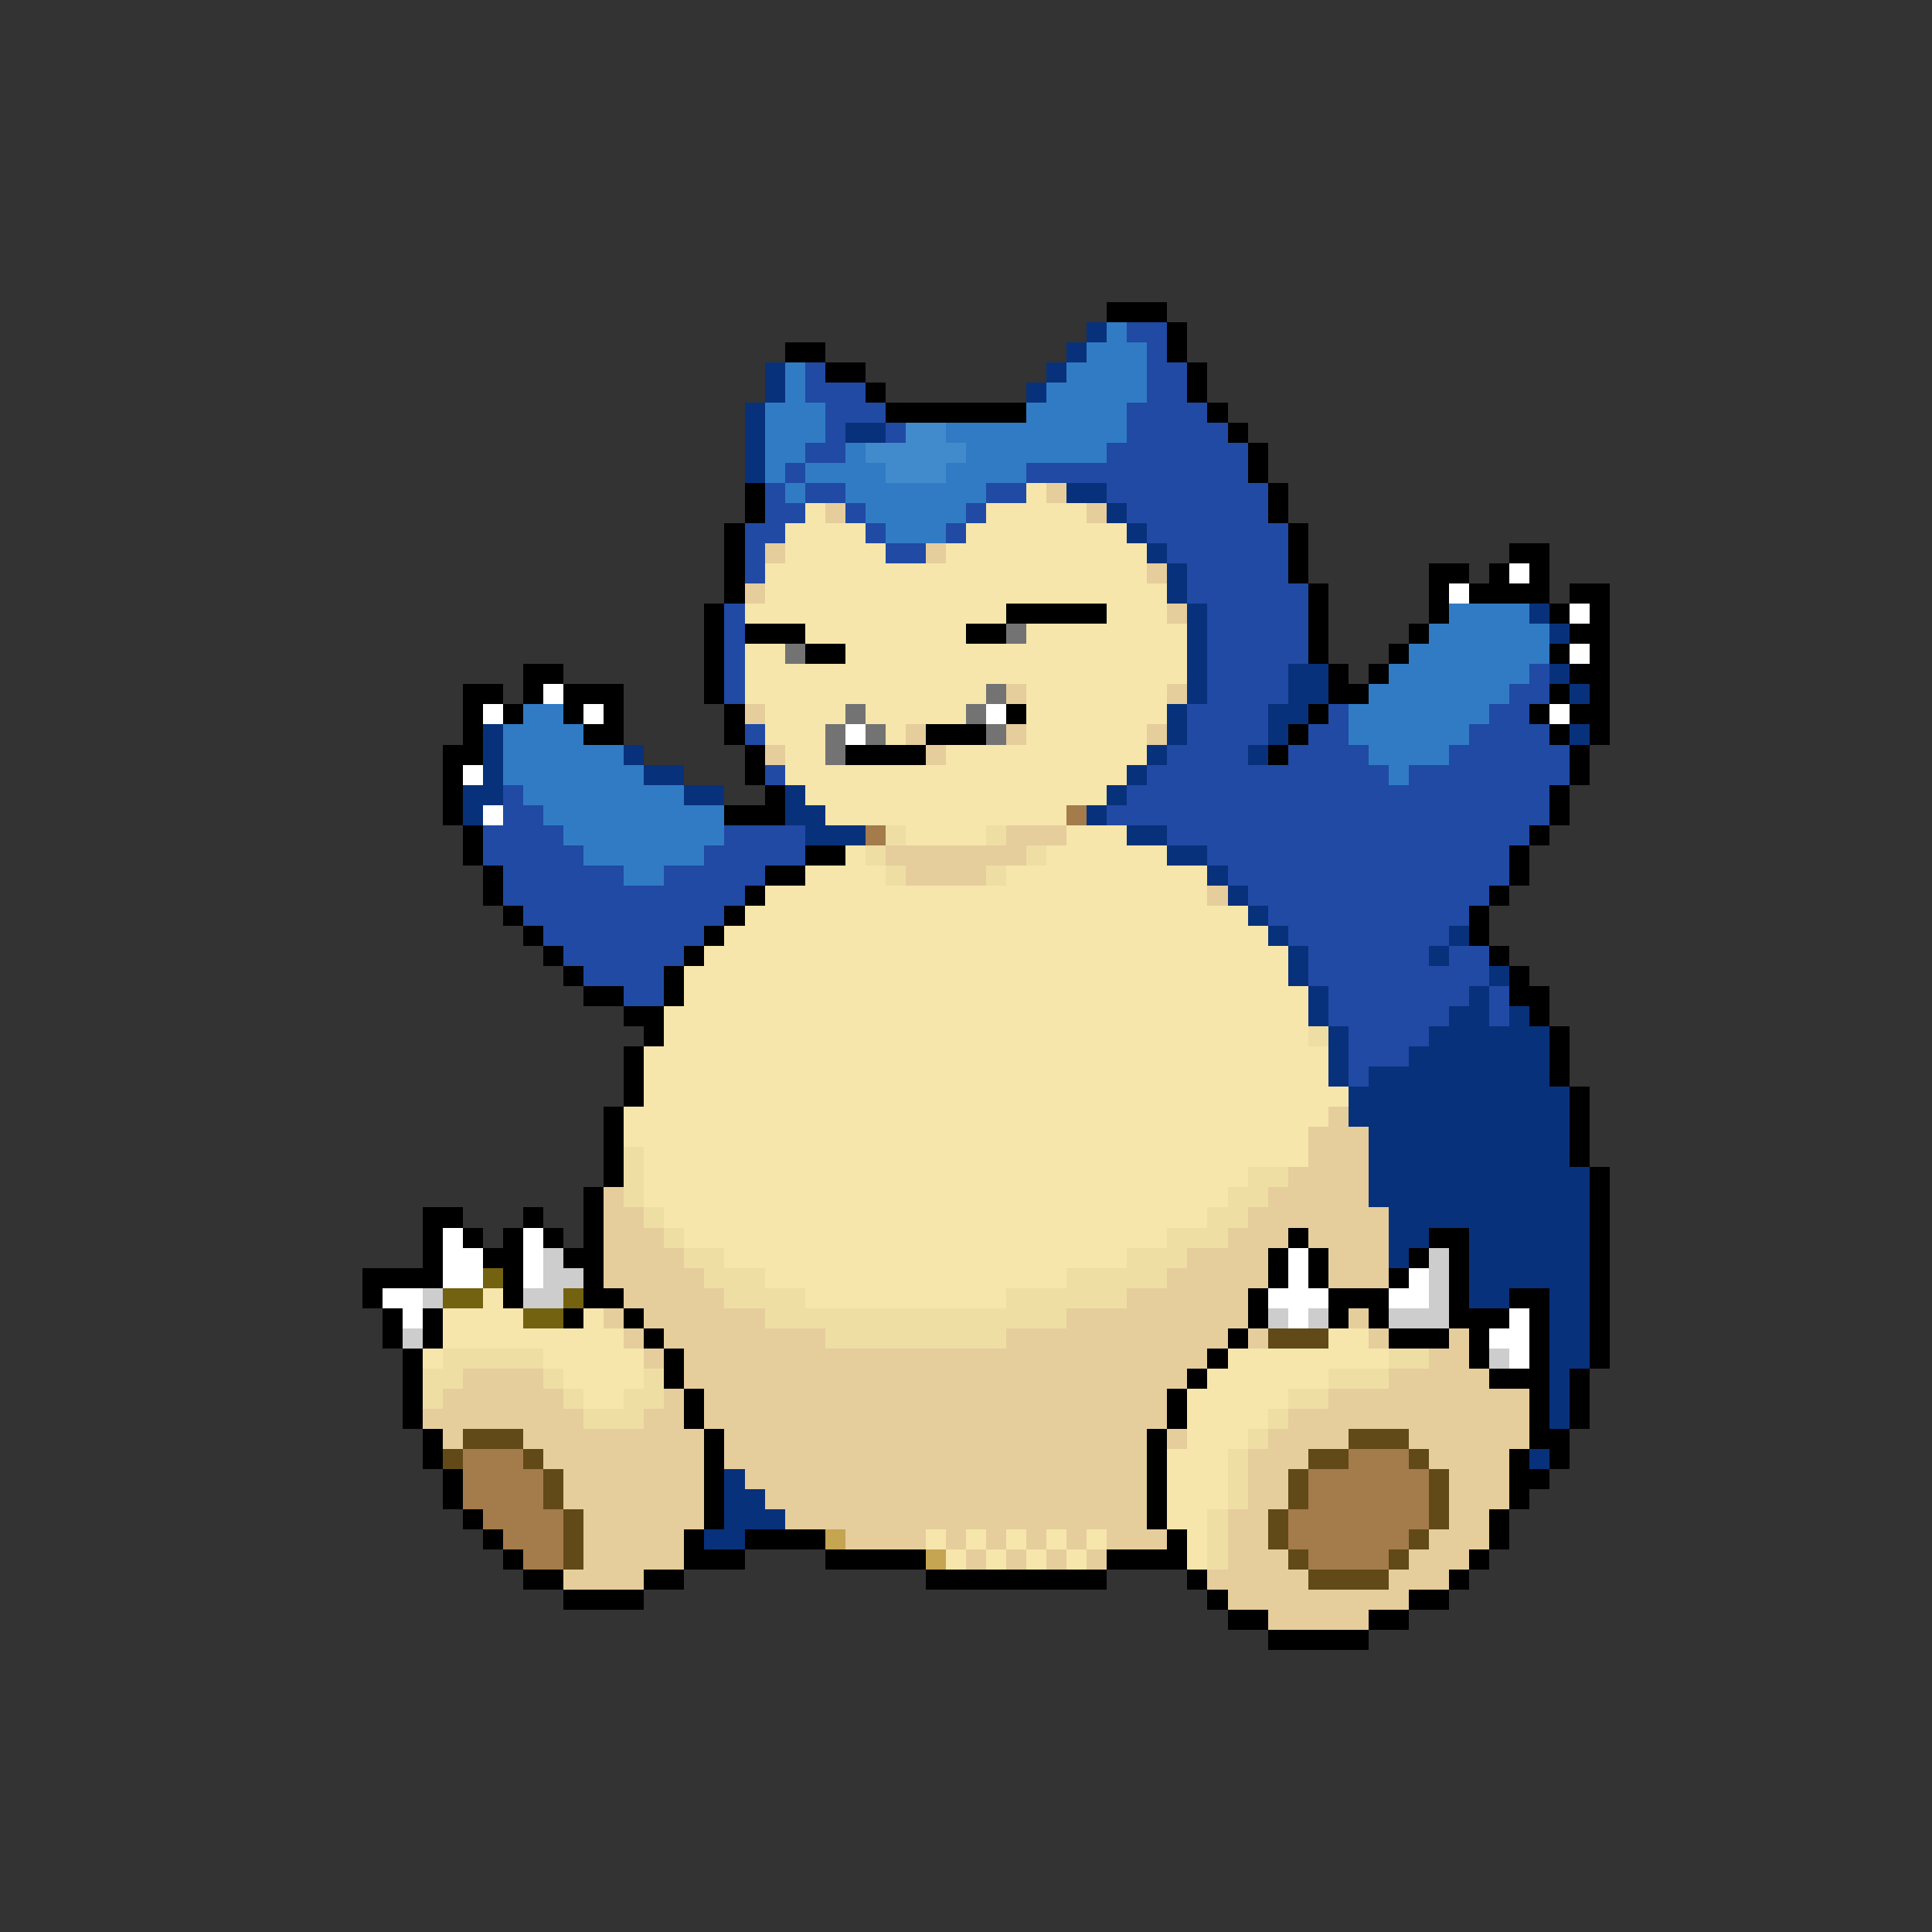 <svg xmlns="http://www.w3.org/2000/svg" viewBox="0 -0.5 96 96" shape-rendering="crispEdges">
<rect x="0" y="-0.5" width="96" height="96" fill="#333333" stroke="none"/>
<path stroke="#000000" d="M55 15h3M58 16h1M39 17h2M58 17h1M41 18h2M59 18h1M43 19h1M59 19h1M44 20h7M60 20h1M61 21h1M62 22h1M62 23h1M37 24h1M63 24h1M37 25h1M63 25h1M36 26h1M64 26h1M36 27h1M64 27h1M75 27h2M36 28h1M64 28h1M71 28h2M74 28h1M76 28h1M36 29h1M65 29h1M71 29h1M73 29h4M78 29h2M35 30h1M50 30h5M65 30h1M71 30h1M77 30h1M79 30h1M35 31h1M37 31h3M48 31h2M65 31h1M70 31h1M78 31h2M35 32h1M40 32h2M65 32h1M69 32h1M77 32h1M79 32h1M26 33h2M35 33h1M66 33h1M68 33h1M78 33h2M23 34h2M26 34h1M28 34h3M35 34h1M66 34h2M77 34h1M79 34h1M23 35h1M25 35h1M28 35h1M30 35h1M36 35h1M50 35h1M65 35h1M76 35h1M78 35h2M23 36h1M29 36h2M36 36h1M46 36h3M64 36h1M77 36h1M79 36h1M22 37h2M37 37h1M42 37h4M63 37h1M78 37h1M22 38h1M37 38h1M78 38h1M22 39h1M38 39h1M77 39h1M22 40h1M36 40h3M77 40h1M23 41h1M76 41h1M23 42h1M40 42h2M75 42h1M24 43h1M38 43h2M75 43h1M24 44h1M37 44h1M74 44h1M25 45h1M36 45h1M73 45h1M26 46h1M35 46h1M73 46h1M27 47h1M34 47h1M74 47h1M28 48h1M33 48h1M75 48h1M29 49h2M33 49h1M75 49h2M31 50h2M76 50h1M32 51h1M77 51h1M31 52h1M77 52h1M31 53h1M77 53h1M31 54h1M78 54h1M30 55h1M78 55h1M30 56h1M78 56h1M30 57h1M78 57h1M30 58h1M79 58h1M29 59h1M79 59h1M21 60h2M26 60h1M29 60h1M79 60h1M21 61h1M23 61h1M25 61h1M27 61h1M29 61h1M64 61h1M71 61h2M79 61h1M21 62h1M24 62h2M28 62h2M63 62h1M65 62h1M70 62h1M72 62h1M79 62h1M18 63h4M25 63h1M29 63h1M63 63h1M65 63h1M69 63h1M72 63h1M79 63h1M18 64h1M25 64h1M29 64h2M62 64h1M66 64h3M72 64h1M75 64h2M79 64h1M19 65h1M21 65h1M28 65h1M31 65h1M62 65h1M66 65h1M68 65h1M72 65h3M76 65h1M79 65h1M19 66h1M21 66h1M32 66h1M61 66h1M69 66h3M73 66h1M76 66h1M79 66h1M20 67h1M33 67h1M60 67h1M73 67h1M76 67h1M79 67h1M20 68h1M33 68h1M59 68h1M74 68h3M78 68h1M20 69h1M34 69h1M58 69h1M76 69h1M78 69h1M20 70h1M34 70h1M58 70h1M76 70h1M78 70h1M21 71h1M35 71h1M57 71h1M76 71h2M21 72h1M35 72h1M57 72h1M75 72h1M77 72h1M22 73h1M35 73h1M57 73h1M75 73h2M22 74h1M35 74h1M57 74h1M75 74h1M23 75h1M35 75h1M57 75h1M74 75h1M24 76h1M34 76h1M37 76h4M58 76h1M74 76h1M25 77h1M34 77h3M41 77h5M55 77h4M73 77h1M26 78h2M32 78h2M46 78h9M59 78h1M72 78h1M28 79h4M60 79h1M70 79h2M61 80h2M68 80h2M63 81h5" />
<path stroke="#08317b" d="M54 16h1M53 17h1M38 18h1M52 18h1M38 19h1M51 19h1M37 20h1M37 21h1M42 21h2M37 22h1M37 23h1M53 24h2M55 25h1M56 26h1M57 27h1M58 28h1M58 29h1M59 30h1M76 30h1M59 31h1M77 31h1M59 32h1M59 33h1M64 33h2M77 33h1M59 34h1M64 34h2M78 34h1M58 35h1M63 35h2M24 36h1M58 36h1M63 36h1M78 36h1M24 37h1M31 37h1M57 37h1M62 37h1M24 38h1M32 38h2M56 38h1M23 39h2M34 39h2M39 39h1M55 39h1M23 40h1M39 40h2M54 40h1M40 41h3M56 41h2M58 42h2M60 43h1M61 44h1M62 45h1M63 46h1M72 46h1M64 47h1M71 47h1M64 48h1M74 48h1M65 49h1M73 49h1M65 50h1M72 50h2M75 50h1M66 51h1M71 51h6M66 52h1M70 52h7M66 53h1M68 53h9M67 54h11M67 55h11M68 56h10M68 57h10M68 58h11M68 59h11M69 60h10M69 61h2M73 61h6M69 62h1M73 62h6M73 63h6M73 64h2M77 64h2M77 65h2M77 66h2M77 67h2M77 68h1M77 69h1M77 70h1M76 72h1M36 73h1M36 74h2M36 75h3M35 76h2" />
<path stroke="#317bc5" d="M55 16h1M54 17h3M39 18h1M53 18h4M39 19h1M52 19h5M38 20h3M51 20h5M38 21h3M47 21h9M38 22h2M42 22h1M48 22h7M38 23h1M40 23h4M47 23h4M39 24h1M42 24h7M43 25h5M44 26h3M72 30h4M71 31h6M70 32h7M69 33h7M68 34h7M26 35h2M67 35h7M25 36h4M67 36h6M25 37h6M68 37h4M25 38h7M69 38h1M26 39h8M27 40h9M28 41h8M29 42h6M31 43h2" />
<path stroke="#204aa4" d="M56 16h2M57 17h1M40 18h1M57 18h2M40 19h3M57 19h2M41 20h3M56 20h4M41 21h1M44 21h1M56 21h5M40 22h2M55 22h7M39 23h1M51 23h11M38 24h1M40 24h2M49 24h2M55 24h8M38 25h2M42 25h1M48 25h1M56 25h7M37 26h2M43 26h1M47 26h1M57 26h7M37 27h1M44 27h2M58 27h6M37 28h1M59 28h5M59 29h6M36 30h1M60 30h5M36 31h1M60 31h5M36 32h1M60 32h5M36 33h1M60 33h4M76 33h1M36 34h1M60 34h4M75 34h2M59 35h4M66 35h1M74 35h2M37 36h1M59 36h4M65 36h2M73 36h4M58 37h4M64 37h4M72 37h6M38 38h1M57 38h12M70 38h8M25 39h1M56 39h21M25 40h2M55 40h22M24 41h4M36 41h4M58 41h18M24 42h5M35 42h5M60 42h15M25 43h6M33 43h5M61 43h14M25 44h12M62 44h12M26 45h10M63 45h10M27 46h8M64 46h8M28 47h6M65 47h6M72 47h2M29 48h4M65 48h9M31 49h2M66 49h7M74 49h1M66 50h6M74 50h1M67 51h4M67 52h3M67 53h1" />
<path stroke="#418bcd" d="M45 21h2M43 22h5M44 23h3" />
<path stroke="#f6e6ac" d="M51 24h1M40 25h1M49 25h5M39 26h4M48 26h8M39 27h5M47 27h10M38 28h19M38 29h20M37 30h13M55 30h3M40 31h8M51 31h8M37 32h2M42 32h17M37 33h22M37 34h12M51 34h7M38 35h4M43 35h5M51 35h7M38 36h3M44 36h1M51 36h6M39 37h2M47 37h10M39 38h17M40 39h15M41 40h12M45 41h4M53 41h3M42 42h1M52 42h6M40 43h4M50 43h10M38 44h22M37 45h25M36 46h27M35 47h29M34 48h30M34 49h31M33 50h32M33 51h32M32 52h34M32 53h34M32 54h35M31 55h35M31 56h34M32 57h33M32 58h30M32 59h29M33 60h27M34 61h24M36 62h20M38 63h15M24 64h1M40 64h10M22 65h4M29 65h1M22 66h9M66 66h2M21 67h1M27 67h5M61 67h8M28 68h4M60 68h6M29 69h2M59 69h5M59 70h4M59 71h3M58 72h3M58 73h3M58 74h3M58 75h2M46 76h1M48 76h1M50 76h1M52 76h1M54 76h1M59 76h1M47 77h1M49 77h1M51 77h1M53 77h1M59 77h1" />
<path stroke="#e6cd9c" d="M52 24h1M41 25h1M54 25h1M38 27h1M46 27h1M57 28h1M37 29h1M58 30h1M50 34h1M58 34h1M37 35h1M45 36h1M50 36h1M57 36h1M38 37h1M46 37h1M50 41h3M44 42h7M45 43h4M60 44h1M66 55h1M65 56h3M65 57h3M64 58h4M30 59h1M63 59h5M30 60h2M62 60h7M30 61h3M61 61h3M65 61h4M30 62h4M59 62h4M66 62h3M30 63h5M58 63h5M66 63h3M31 64h5M56 64h6M30 65h1M32 65h6M53 65h9M67 65h1M31 66h1M33 66h8M50 66h11M62 66h1M68 66h1M72 66h1M32 67h1M34 67h26M71 67h2M23 68h4M34 68h25M69 68h5M22 69h6M33 69h1M35 69h23M66 69h10M21 70h8M32 70h2M35 70h23M64 70h12M22 71h1M26 71h9M36 71h21M58 71h1M63 71h4M70 71h6M27 72h8M36 72h21M62 72h3M71 72h4M28 73h7M37 73h20M62 73h2M72 73h3M28 74h7M38 74h19M62 74h2M72 74h3M29 75h6M39 75h18M61 75h2M72 75h2M29 76h5M42 76h4M47 76h1M49 76h1M51 76h1M53 76h1M55 76h3M61 76h2M71 76h3M29 77h5M48 77h1M50 77h1M52 77h1M54 77h1M61 77h3M70 77h3M28 78h4M60 78h5M69 78h3M61 79h9M63 80h5" />
<path stroke="#ffffff" d="M75 28h1M72 29h1M78 30h1M78 32h1M27 34h1M24 35h1M29 35h1M49 35h1M77 35h1M42 36h1M23 38h1M24 40h1M22 61h1M26 61h1M22 62h2M26 62h1M64 62h1M22 63h2M26 63h1M64 63h1M70 63h1M19 64h2M63 64h3M69 64h2M20 65h1M64 65h1M75 65h1M74 66h2M75 67h1" />
<path stroke="#737373" d="M50 31h1M39 32h1M49 34h1M42 35h1M48 35h1M41 36h1M43 36h1M49 36h1M41 37h1" />
<path stroke="#a47b4a" d="M53 40h1M43 41h1M23 72h3M67 72h3M23 73h4M65 73h6M23 74h4M65 74h6M24 75h4M64 75h7M25 76h3M64 76h6M26 77h2M65 77h4" />
<path stroke="#eedea4" d="M44 41h1M49 41h1M43 42h1M51 42h1M44 43h1M49 43h1M65 51h1M31 57h1M31 58h1M62 58h2M31 59h1M61 59h2M32 60h1M60 60h2M33 61h1M58 61h3M34 62h2M56 62h3M35 63h3M53 63h5M36 64h4M50 64h6M38 65h15M41 66h9M22 67h5M69 67h2M21 68h2M27 68h1M32 68h1M66 68h3M21 69h1M28 69h1M31 69h2M64 69h2M29 70h3M63 70h1M62 71h1M61 72h1M61 73h1M61 74h1M60 75h1M60 76h1M60 77h1" />
<path stroke="#cdcdcd" d="M27 62h1M71 62h1M27 63h2M71 63h1M21 64h1M26 64h2M71 64h1M63 65h1M65 65h1M69 65h3M20 66h1M74 67h1" />
<path stroke="#736210" d="M24 63h1M22 64h2M28 64h1M26 65h2" />
<path stroke="#624a18" d="M63 66h3M23 71h3M67 71h3M22 72h1M26 72h1M65 72h2M70 72h1M27 73h1M64 73h1M71 73h1M27 74h1M64 74h1M71 74h1M28 75h1M63 75h1M71 75h1M28 76h1M63 76h1M70 76h1M28 77h1M64 77h1M69 77h1M65 78h4" />
<path stroke="#c5a452" d="M41 76h1M46 77h1" />
</svg>